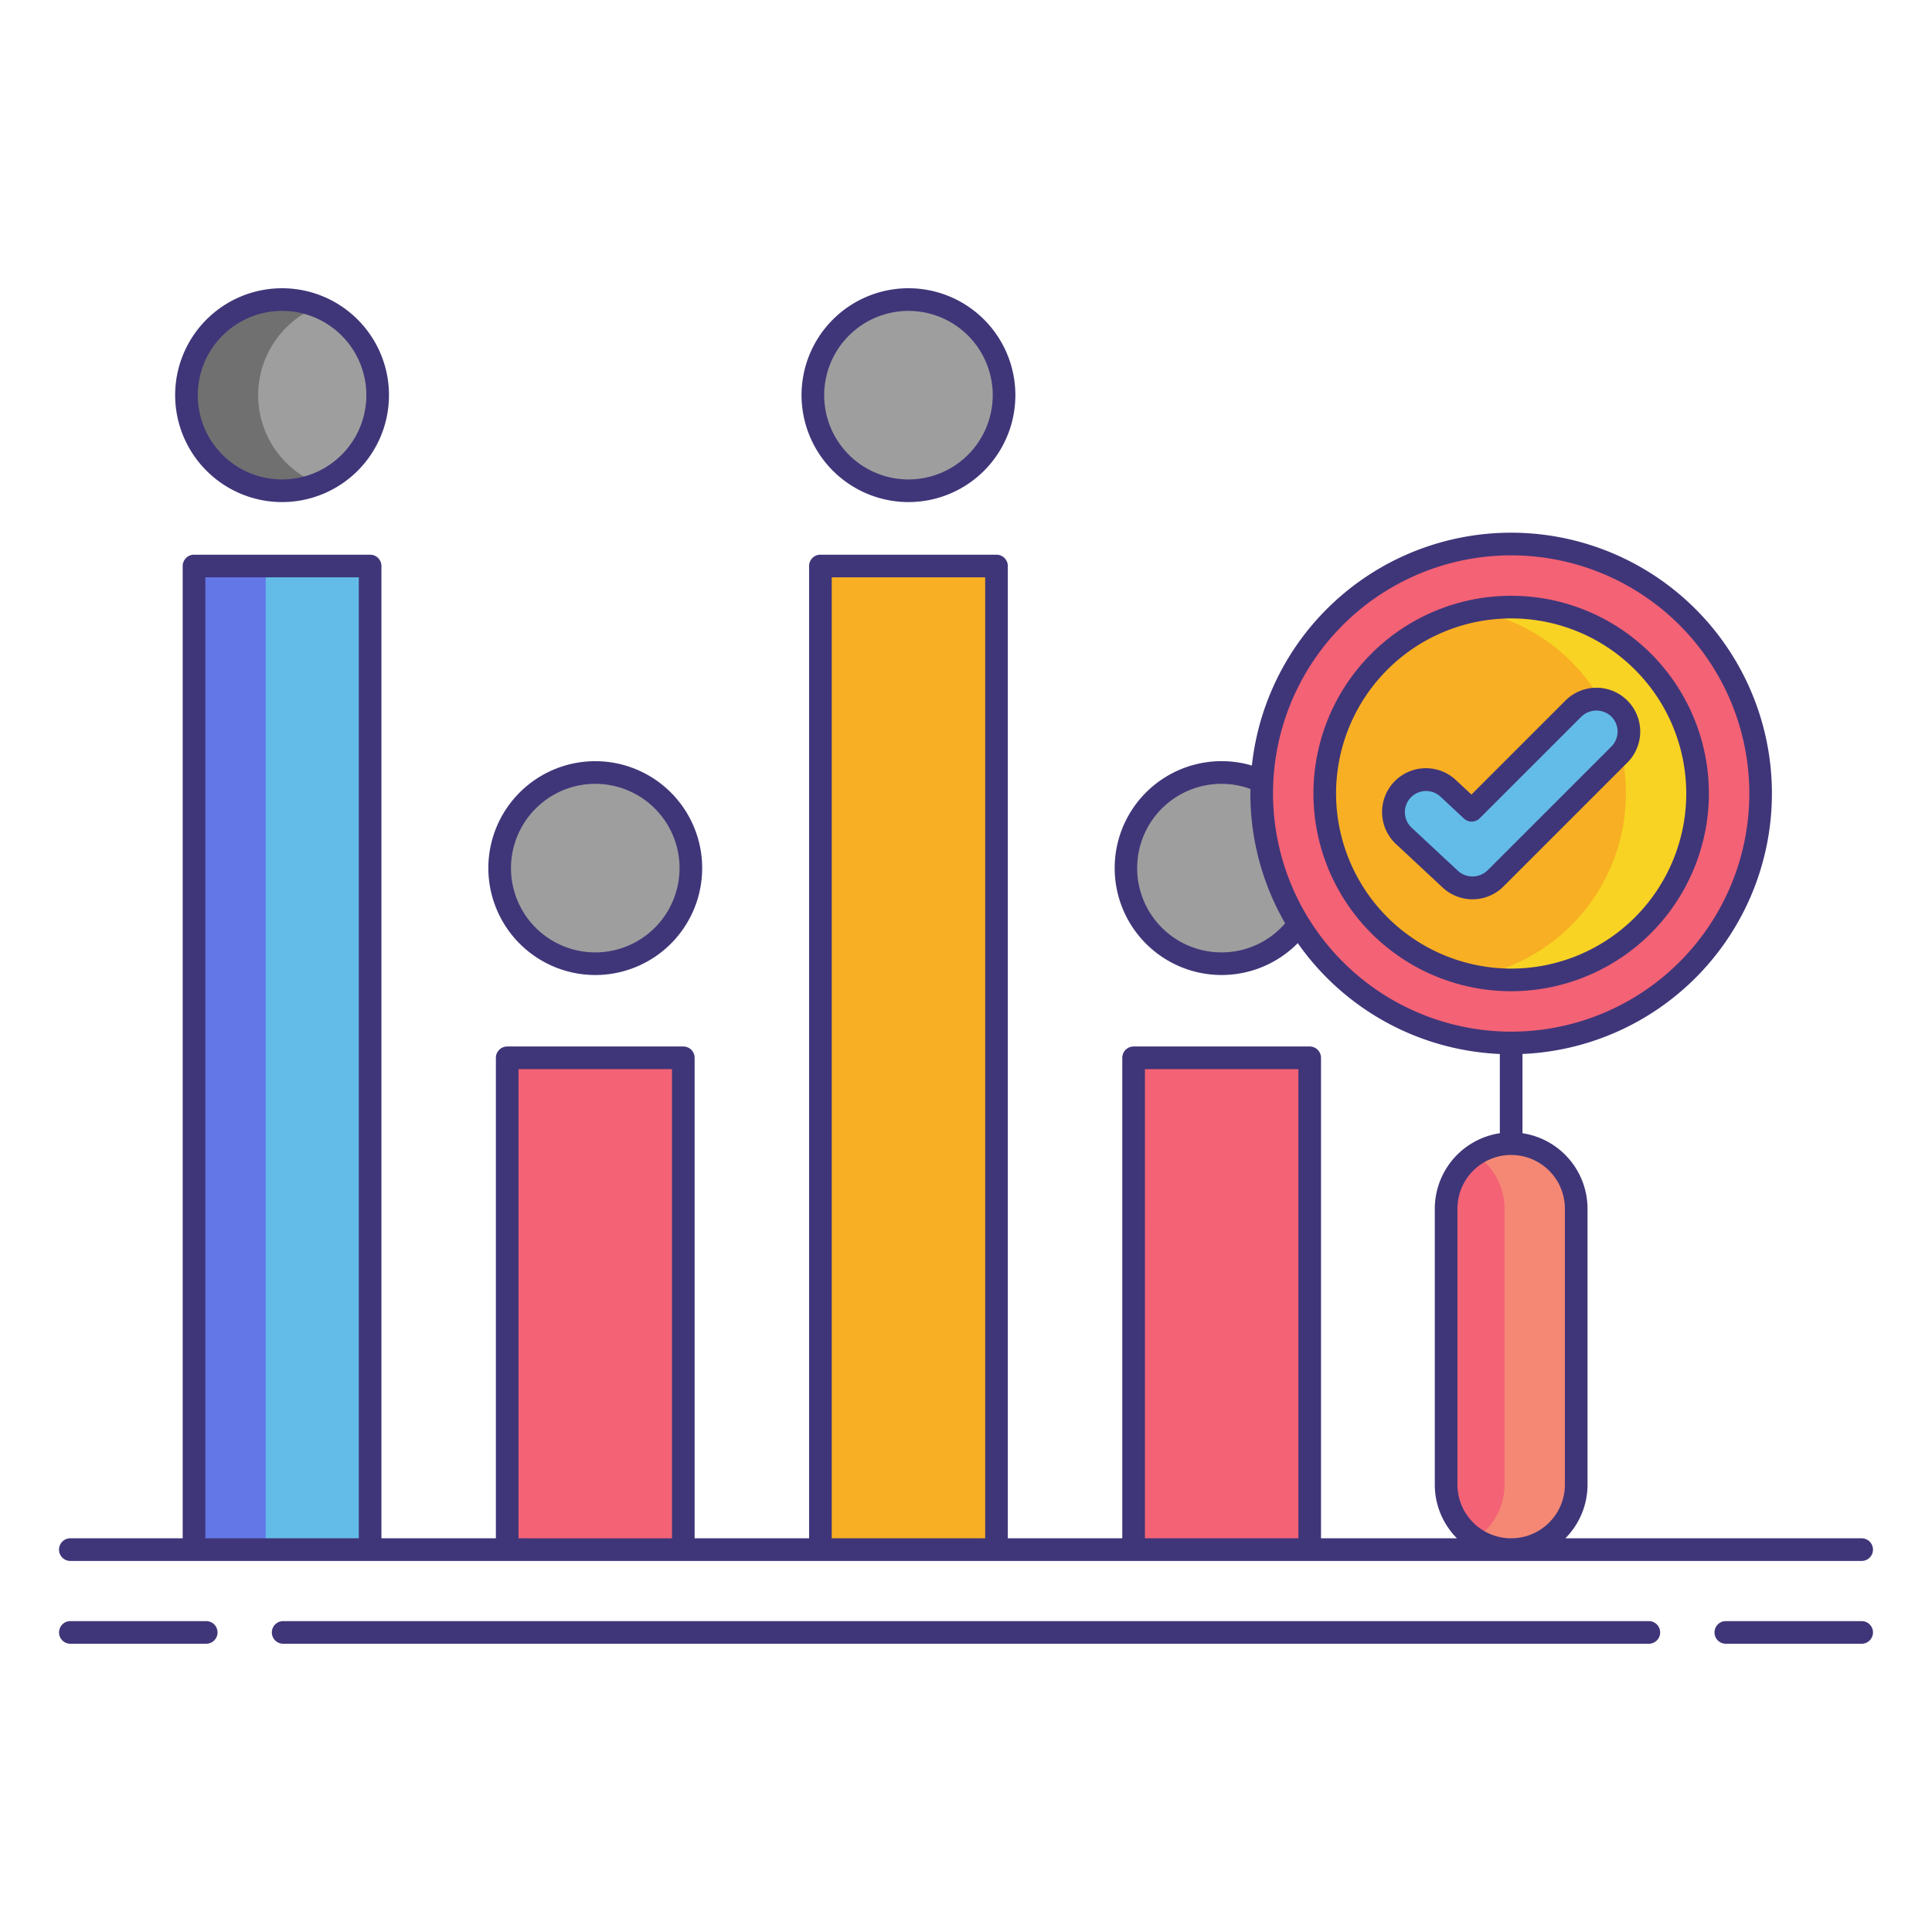 <svg xmlns="http://www.w3.org/2000/svg" viewBox="0 0 256 256"><title>icons_</title><rect x="25.708" y="74.999" width="23.333" height="130.333" fill="#63bce7"/><rect x="25.708" y="74.999" width="9.5" height="130.333" fill="#6377e7"/><rect x="67.208" y="140.166" width="23.333" height="65.167" fill="#f46275"/><rect x="108.708" y="74.999" width="23.333" height="130.333" fill="#f8af23"/><rect x="150.208" y="140.166" width="23.333" height="65.167" fill="#f46275"/><circle cx="37.375" cy="52.361" r="12.667" fill="#9e9e9e"/><path d="M34.208,52.361a12.664,12.664,0,0,1,7.917-11.737,12.667,12.667,0,1,0,0,23.475A12.664,12.664,0,0,1,34.208,52.361Z" fill="#707070"/><circle cx="120.375" cy="52.361" r="12.667" fill="#9e9e9e"/><circle cx="78.875" cy="115.028" r="12.667" fill="#9e9e9e"/><circle cx="161.875" cy="115.028" r="12.667" fill="#9e9e9e"/><rect x="191.617" y="151.539" width="17.238" height="53.794" rx="8.619" ry="8.619" fill="#f46275"/><path d="M200.236,151.539a8.574,8.574,0,0,0-4.75,1.43,8.607,8.607,0,0,1,3.869,7.189v36.556a8.607,8.607,0,0,1-3.869,7.189,8.615,8.615,0,0,0,13.369-7.189V160.158A8.619,8.619,0,0,0,200.236,151.539Z" fill="#f48875"/><circle cx="200.236" cy="105.142" r="33.056" fill="#f46275"/><circle cx="200.236" cy="105.142" r="24.701" fill="#f8af23"/><path d="M200.236,80.441a24.81,24.81,0,0,0-4.75.461,24.7,24.7,0,0,1,0,48.48,24.7,24.7,0,1,0,4.75-48.941Z" fill="#f8d323"/><path d="M195.115,117.657a4.292,4.292,0,0,1-2.934-1.156L186,110.746a4.306,4.306,0,1,1,5.871-6.3l3.135,2.921,13.477-13.477a4.306,4.306,0,1,1,6.089,6.09L198.16,116.4A4.294,4.294,0,0,1,195.115,117.657Z" fill="#63bce7"/><path d="M37.375,66.528A14.167,14.167,0,1,0,23.208,52.361,14.183,14.183,0,0,0,37.375,66.528Zm0-25.333A11.167,11.167,0,1,1,26.208,52.361,11.179,11.179,0,0,1,37.375,41.195Z" fill="#3f3679"/><path d="M120.375,66.528a14.167,14.167,0,1,0-14.167-14.167A14.182,14.182,0,0,0,120.375,66.528Zm0-25.333a11.167,11.167,0,1,1-11.167,11.167A11.179,11.179,0,0,1,120.375,41.195Z" fill="#3f3679"/><path d="M78.875,129.195a14.167,14.167,0,1,0-14.167-14.167A14.183,14.183,0,0,0,78.875,129.195Zm0-25.333a11.167,11.167,0,1,1-11.167,11.167A11.179,11.179,0,0,1,78.875,103.861Z" fill="#3f3679"/><path d="M226.437,105.143a26.2,26.2,0,1,0-26.2,26.2A26.231,26.231,0,0,0,226.437,105.143Zm-49.4,0a23.2,23.2,0,1,1,23.2,23.2A23.228,23.228,0,0,1,177.035,105.143Z" fill="#3f3679"/><path d="M215.638,92.829a5.807,5.807,0,0,0-8.211,0l-12.453,12.453-2.076-1.934a5.806,5.806,0,1,0-7.915,8.5l6.175,5.755a5.805,5.805,0,0,0,8.063-.142l16.417-16.417A5.813,5.813,0,0,0,215.638,92.829Zm-2.121,6.09L197.1,115.335a2.874,2.874,0,0,1-3.9.069l-6.176-5.755a2.806,2.806,0,0,1,3.825-4.106l3.136,2.921a1.5,1.5,0,0,0,2.083-.037L209.548,94.95a2.875,2.875,0,0,1,3.969,0A2.81,2.81,0,0,1,213.517,98.918Z" fill="#3f3679"/><path d="M27.323,214.805h-18a1.5,1.5,0,1,0,0,3h18a1.5,1.5,0,1,0,0-3Z" fill="#3f3679"/><path d="M246.68,214.805h-18a1.5,1.5,0,0,0,0,3h18a1.5,1.5,0,0,0,0-3Z" fill="#3f3679"/><path d="M218.479,214.805H37.521a1.5,1.5,0,0,0,0,3H218.479a1.5,1.5,0,0,0,0-3Z" fill="#3f3679"/><path d="M9.32,206.833H246.68a1.5,1.5,0,0,0,0-3H207.418a10.085,10.085,0,0,0,2.937-7.119V160.158a10.126,10.126,0,0,0-8.619-10v-10.5a34.553,34.553,0,1,0-35.855-38.221,14.168,14.168,0,1,0,6.08,23.532,34.541,34.541,0,0,0,26.775,14.689v10.5a10.126,10.126,0,0,0-8.619,10v36.556a10.085,10.085,0,0,0,2.937,7.119H175.041V140.166a1.5,1.5,0,0,0-1.5-1.5H150.208a1.5,1.5,0,0,0-1.5,1.5v63.667H133.541V75a1.5,1.5,0,0,0-1.5-1.5H108.708a1.5,1.5,0,0,0-1.5,1.5V203.833H92.042V140.166a1.5,1.5,0,0,0-1.5-1.5H67.208a1.5,1.5,0,0,0-1.5,1.5v63.667H50.542V75a1.5,1.5,0,0,0-1.5-1.5H25.708a1.5,1.5,0,0,0-1.5,1.5V203.833H9.32a1.5,1.5,0,1,0,0,3Zm152.555-80.638a11.167,11.167,0,1,1,3.821-21.65c0,.2-.015.4-.015.6a34.331,34.331,0,0,0,4.606,17.2A11.076,11.076,0,0,1,161.875,126.195Zm6.806-21.052A31.556,31.556,0,1,1,200.236,136.7,31.592,31.592,0,0,1,168.681,105.143Zm24.437,91.571V160.158a7.119,7.119,0,0,1,14.238,0v36.556a7.119,7.119,0,0,1-14.238,0Zm-41.409-55.048h20.333v62.167H151.708ZM110.208,76.5h20.333V203.833H110.208Zm-41.5,65.167H89.042v62.167H68.708ZM27.208,76.5H47.542V203.833H27.208Z" fill="#3f3679"/></svg>